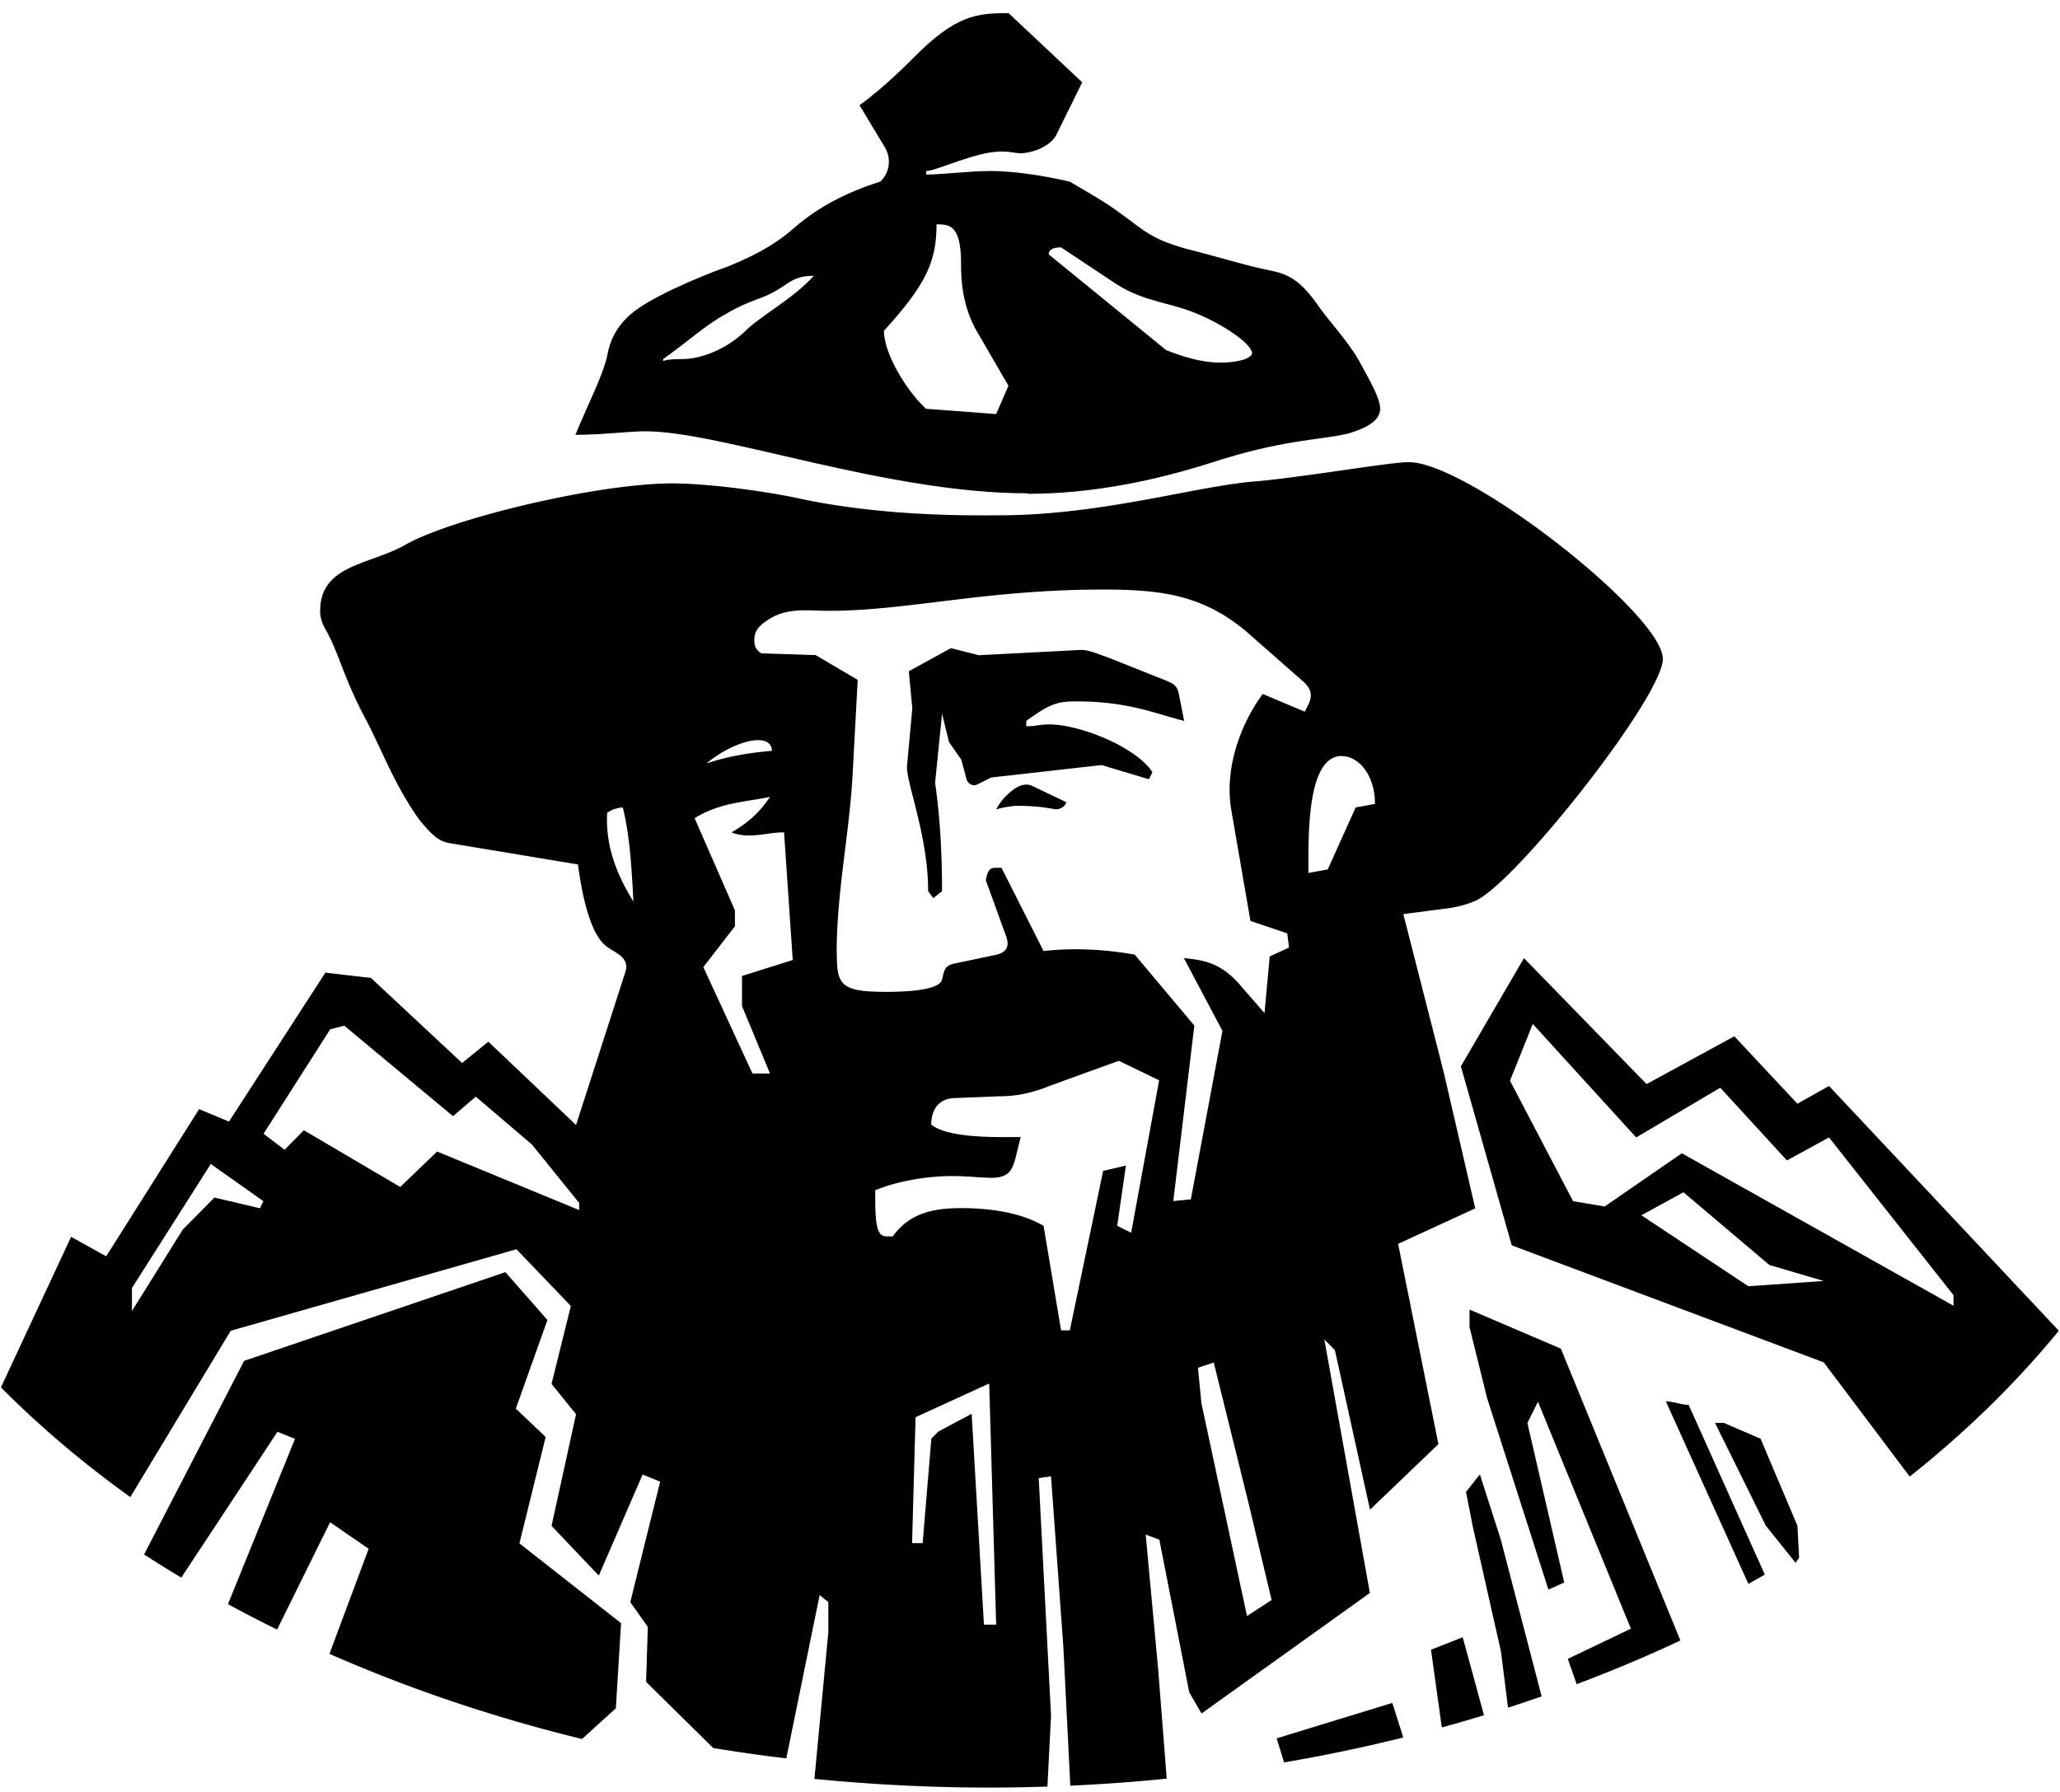 <svg width="154" height="134" viewBox="0 0 154 134" fill="none" xmlns="http://www.w3.org/2000/svg"><g clip-path="url(#clip0_1405_31021)" fill="#000"><path d="M76.83 36.92c4.985 0 9.7-1.062 13.504-2.257 5.636-1.853 8.258-1.721 10.481-2.257 1.311-.395 2.362-.931 2.362-1.853 0-.922-1.181-2.784-1.571-3.574-.921-1.59-2.232-2.916-3.144-4.242-1.311-1.853-2.232-2.258-3.534-2.521-1.441-.264-4.064-1.063-5.636-1.458-3.273-.8-3.803-1.59-5.505-2.784-1.051-.8-2.232-1.458-3.804-2.39-2.232-.526-4.455-.799-5.896-.799-1.702 0-3.534.264-4.845.264v-.264c.79 0 3.673-1.457 5.635-1.457.651 0 1.051.131 1.442.131.65 0 2.092-.395 2.623-1.326l1.962-3.979L75.398.981c-2.362 0-3.934.132-7.077 3.311-.26.263-2.232 2.257-4.064 3.574l1.832 3.048c.52.8.52 1.853-.26 2.652-2.493.8-4.585 1.853-6.427 3.443-1.05.93-2.362 1.852-4.985 2.915-.79.264-4.984 1.853-6.947 3.311-1.05.8-1.832 1.853-2.092 3.443-.39 1.59-1.442 3.574-2.362 5.831 2.092 0 3.934-.263 5.245-.263 5.636 0 17.958 4.637 28.57 4.637v.037zm2.493-18.425l4.194 2.784c2.093 1.326 4.064 1.326 6.157 2.257 1.571.659 3.934 2.116 3.934 2.916-.26.527-1.572.658-2.363.658-1.571 0-3.013-.526-4.064-.93l-8.779-7.159c0-.395.39-.526.92-.526zm-9.31-1.722c.921 0 1.833 0 1.833 2.916 0 .931 0 3.18 1.31 5.305l2.233 3.847-.92 2.116-5.246-.395c-1.442-1.326-3.143-4.11-3.143-5.831 3.143-3.443 3.933-5.174 3.933-7.958zm-20.44 10.074c1.701-1.195 3.142-2.52 4.584-3.31 1.05-.66 2.492-1.195 2.883-1.327 1.962-.8 1.962-1.59 3.804-1.59-1.702 1.853-3.934 2.916-5.245 4.242-1.442 1.327-3.274 1.985-4.585 1.985-.521 0-.921 0-1.442.132v-.132zM75.918 58.92c-.39.264-1.05.8-1.441 1.59.92-.263 1.571-.263 1.571-.263 1.832 0 2.753.263 2.883.263.26 0 .651-.132.79-.527L77.23 58.79c-.26-.132-.65-.264-1.31.131zm55.697 48.647l-2.753-1.185h-.651l3.794 7.684 2.232 2.784.261-.395-.13-2.389-2.753-6.499z"/><path d="M87.063 50.84l-4.325-1.72c-.79-.264-1.311-.527-1.962-.527l-7.598.395-2.093-.527-3.143 1.721.26 2.785-.39 4.242c-.13 1.194 1.572 5.173 1.572 9.415l.39.526.651-.526c0-2.521-.13-5.437-.52-8.09l.52-5.172.52 2.116.922 1.326.39 1.458c.13.395.521.527.79.395l1.052-.527 8.258-.93 3.534 1.062.26-.527c-1.18-1.853-5.375-3.574-7.728-3.574-.65 0-1.05.132-1.441.132h-.26v-.395c1.831-1.327 2.361-1.458 3.803-1.458 3.804 0 5.896.931 7.998 1.458l-.39-1.985c-.13-.658-.391-.8-1.052-1.063l-.018-.01zm37.476 53.943l6.166 13.638c.409-.226.818-.461 1.228-.696l-5.692-12.688c-.521 0-1.181-.264-1.702-.264v.01zm29.377-5.286L136.73 81.193l-2.363 1.326-4.715-5.041-6.556 3.574-9.17-9.415-4.715 8.089 3.804 13.384 23.324 8.747 6.426 8.541c4.213-3.349 7.952-6.998 11.151-10.91v.009zm-23.213-3.33l-7.998-5.305 3.144-1.721 6.426 5.436 4.064 1.195-5.636.395zm15.336 1.458l-20.311-11.4-5.766 3.979-2.362-.395-4.716-9.01 1.702-4.243 7.729 8.484 6.286-3.715 4.985 5.436 3.144-1.721 9.309 11.795v.8-.01zm-99.609 23.73l-7.599-5.963 1.963-7.957-2.232-2.116 2.362-6.631-3.143-3.574-19.53 6.631-7.478 14.475a92.86 92.86 0 002.781 1.731l7.189-10.902 1.311.527-5.012 12.359c1.2.649 2.427 1.289 3.673 1.9l3.962-8.023 2.883 1.985-2.93 7.853c5.897 2.596 12.22 4.741 18.88 6.368l2.529-2.295.39-6.358v-.01zm63.429-23.457v1.326l1.312 5.305 4.585 14.315 1.181-.527-2.753-11.926.79-1.59 6.947 16.968-4.715 2.258.661 1.89a106.17 106.17 0 007.756-3.264l-8.937-21.821-6.817-2.915-.01-.02z"/><path d="M85.621 114.724l1.05.395 2.233 11.4.92 1.59 12.584-9.011-3.404-18.952.79.799 2.623 11.927 5.115-4.901-3.013-14.974 5.766-2.652-2.363-10.205-3.013-11.795 3.013-.395c1.312-.132 2.232-.527 2.493-.659 3.143-1.59 13.894-15.246 13.894-18.03 0-3.311-14.545-14.71-19-14.71-1.441 0-8.258 1.194-11.662 1.457-4.455.395-11.402 2.52-19 2.52-1.832 0-8.649.133-15.206-1.325-3.273-.659-7.077-1.063-9.17-1.063-5.635 0-16.646 2.652-20.05 4.637-2.623 1.458-6.287 1.458-6.287 4.9 0 .527.13.931.52 1.59.922 1.72 1.312 3.574 2.884 6.499 1.311 2.52 2.092 4.769 3.934 7.421 1.05 1.326 1.572 1.721 2.362 1.853l9.57 1.59c.26 1.853.79 5.041 2.092 6.095.651.526 1.832.799 1.442 1.984l-3.674 11.4-6.556-6.227-1.963 1.59-6.817-6.358-3.403-.395-7.208 11.136-2.232-.931-6.947 11.004-2.622-1.457L.07 103.728c2.902 2.925 6.138 5.662 9.672 8.202l7.505-12.434 21.362-6.095 4.065 4.242-1.442 5.831 1.832 2.258-1.832 8.352 3.534 3.715 3.274-7.553 1.311.527-2.232 9.011 1.311 1.853-.13 4.11 5.022 4.947c1.804.292 3.627.555 5.46.772l2.492-12.209.65.527v2.257L60.884 133c4.287.423 8.658.649 13.104.649 1.441 0 2.883-.028 4.315-.075l.27-5.305-.921-17.758.92-.132.921 12.726.521 10.403c2.427-.113 4.836-.283 7.208-.527l-.651-8.296-.921-9.942-.028-.019zM19.433 90.335l-3.404-.799-2.362 2.389-3.804 6.095v-1.721l5.896-9.274 3.934 2.784-.26.526zm23.854.132l-10.61-4.373-2.754 2.652-7.207-4.242-1.442 1.458-1.571-1.195 4.984-7.816 1.051-.263 8.129 6.763 1.701-1.458 4.195 3.574 3.534 4.373v.527h-.01zm2.093-29.694c.39-.263.79-.395 1.181-.395.52 2.117.651 4.374.79 7.026-1.31-2.116-2.092-4.242-1.962-6.63h-.01zm47.84 60.046l-3.405-15.905-.26-2.652 1.181-.395 2.623 10.6 1.702 7.158-1.833 1.194h-.009zm7.076-64.288c1.312 0 2.493 1.458 2.493 3.575l-1.442.263-2.092 4.637-1.442.263c0-2.784-.13-8.747 2.493-8.747l-.01.01zM55.47 72.963v2.258l2.093 5.04h-1.311l-3.674-7.956 2.362-3.048v-1.194l-3.013-6.895c1.962-1.194 3.804-1.194 5.636-1.59-.79 1.195-1.702 1.985-2.883 2.653 1.311.527 2.623 0 3.934 0l.65 9.547-3.803 1.194.01-.009zm-2.622-15.905c.92-.8 2.622-1.721 3.803-1.721.651 0 1.051.263 1.051.8-1.571.131-3.273.394-4.845.93l-.01-.009zm9.7 14.184c0-4.505.92-8.748 1.18-13.121l.391-7.29-3.143-1.853-4.064-.131c-.39-.264-.52-.527-.52-.931 0-.405 0-.931 1.05-1.59 1.441-.931 2.883-.658 4.585-.658 5.766 0 11.662-1.59 20.441-1.59 4.325 0 7.468.395 10.751 3.18l4.064 3.573c.651.527.92 1.063.521 1.853l-.26.527-3.144-1.326C92.828 54 91.517 57.32 92.038 60.5l1.442 8.352 2.752.931.13 1.063-1.441.658-.39 4.242-1.963-2.257c-1.441-1.59-2.753-1.721-4.064-1.853l2.883 5.436-2.362 12.595-1.312.131 1.572-13.12-4.454-5.305c-2.233-.395-4.585-.527-6.817-.264l-3.144-6.226h-.52c-.261 0-.521.131-.652.93l1.442 3.98c.26.658.39 1.326-.651 1.589l-3.144.658c-.52.132-.65.264-.79.659l-.13.526c-.13.659-1.832.932-4.194.932-3.404 0-3.674-.527-3.674-2.916h-.01zm11.01 50.236l-.92-15.774-2.492 1.327-.521.526-.651 7.816h-.79l.26-9.415 5.505-2.52.521 18.03h-.92l.009.01zm9.961-29.826l.651-4.505-1.702.395-2.492 11.926h-.651l-1.311-7.816c-1.572-.93-3.804-1.326-6.157-1.326-1.832 0-3.804.263-5.115 2.116h-.39c-.391 0-.652-.131-.791-.8-.14-.667-.13-1.589-.13-2.652 1.571-.658 3.803-1.062 5.766-1.062 1.05 0 2.232.131 2.883.131 1.311 0 1.571-.526 1.832-1.458l.39-1.59c-1.571 0-5.375.133-6.686-.93 0-1.063.52-1.985 1.832-1.985l3.273-.132c1.312 0 2.493-.263 3.804-.8l5.115-1.852 3.013 1.458-2.092 11.4-1.051-.527.01.01zm11.919 38.319l.558 1.797a121.514 121.514 0 008.909-1.863l-.818-2.586-8.65 2.652zm15.207-19.752l-1.051 1.326.521 2.653 2.092 9.274.53 4.204c.846-.273 1.683-.555 2.511-.846l-3.05-11.711-1.572-4.9h.019zm-3.668 13.121l.809 5.813a111.55 111.55 0 003.152-.913l-1.59-5.831-2.362.931h-.009z"/></g><defs><clipPath id="clip0_1405_31021"><path fill="#fff" d="M0 0h154v134H0z"/></clipPath></defs></svg>